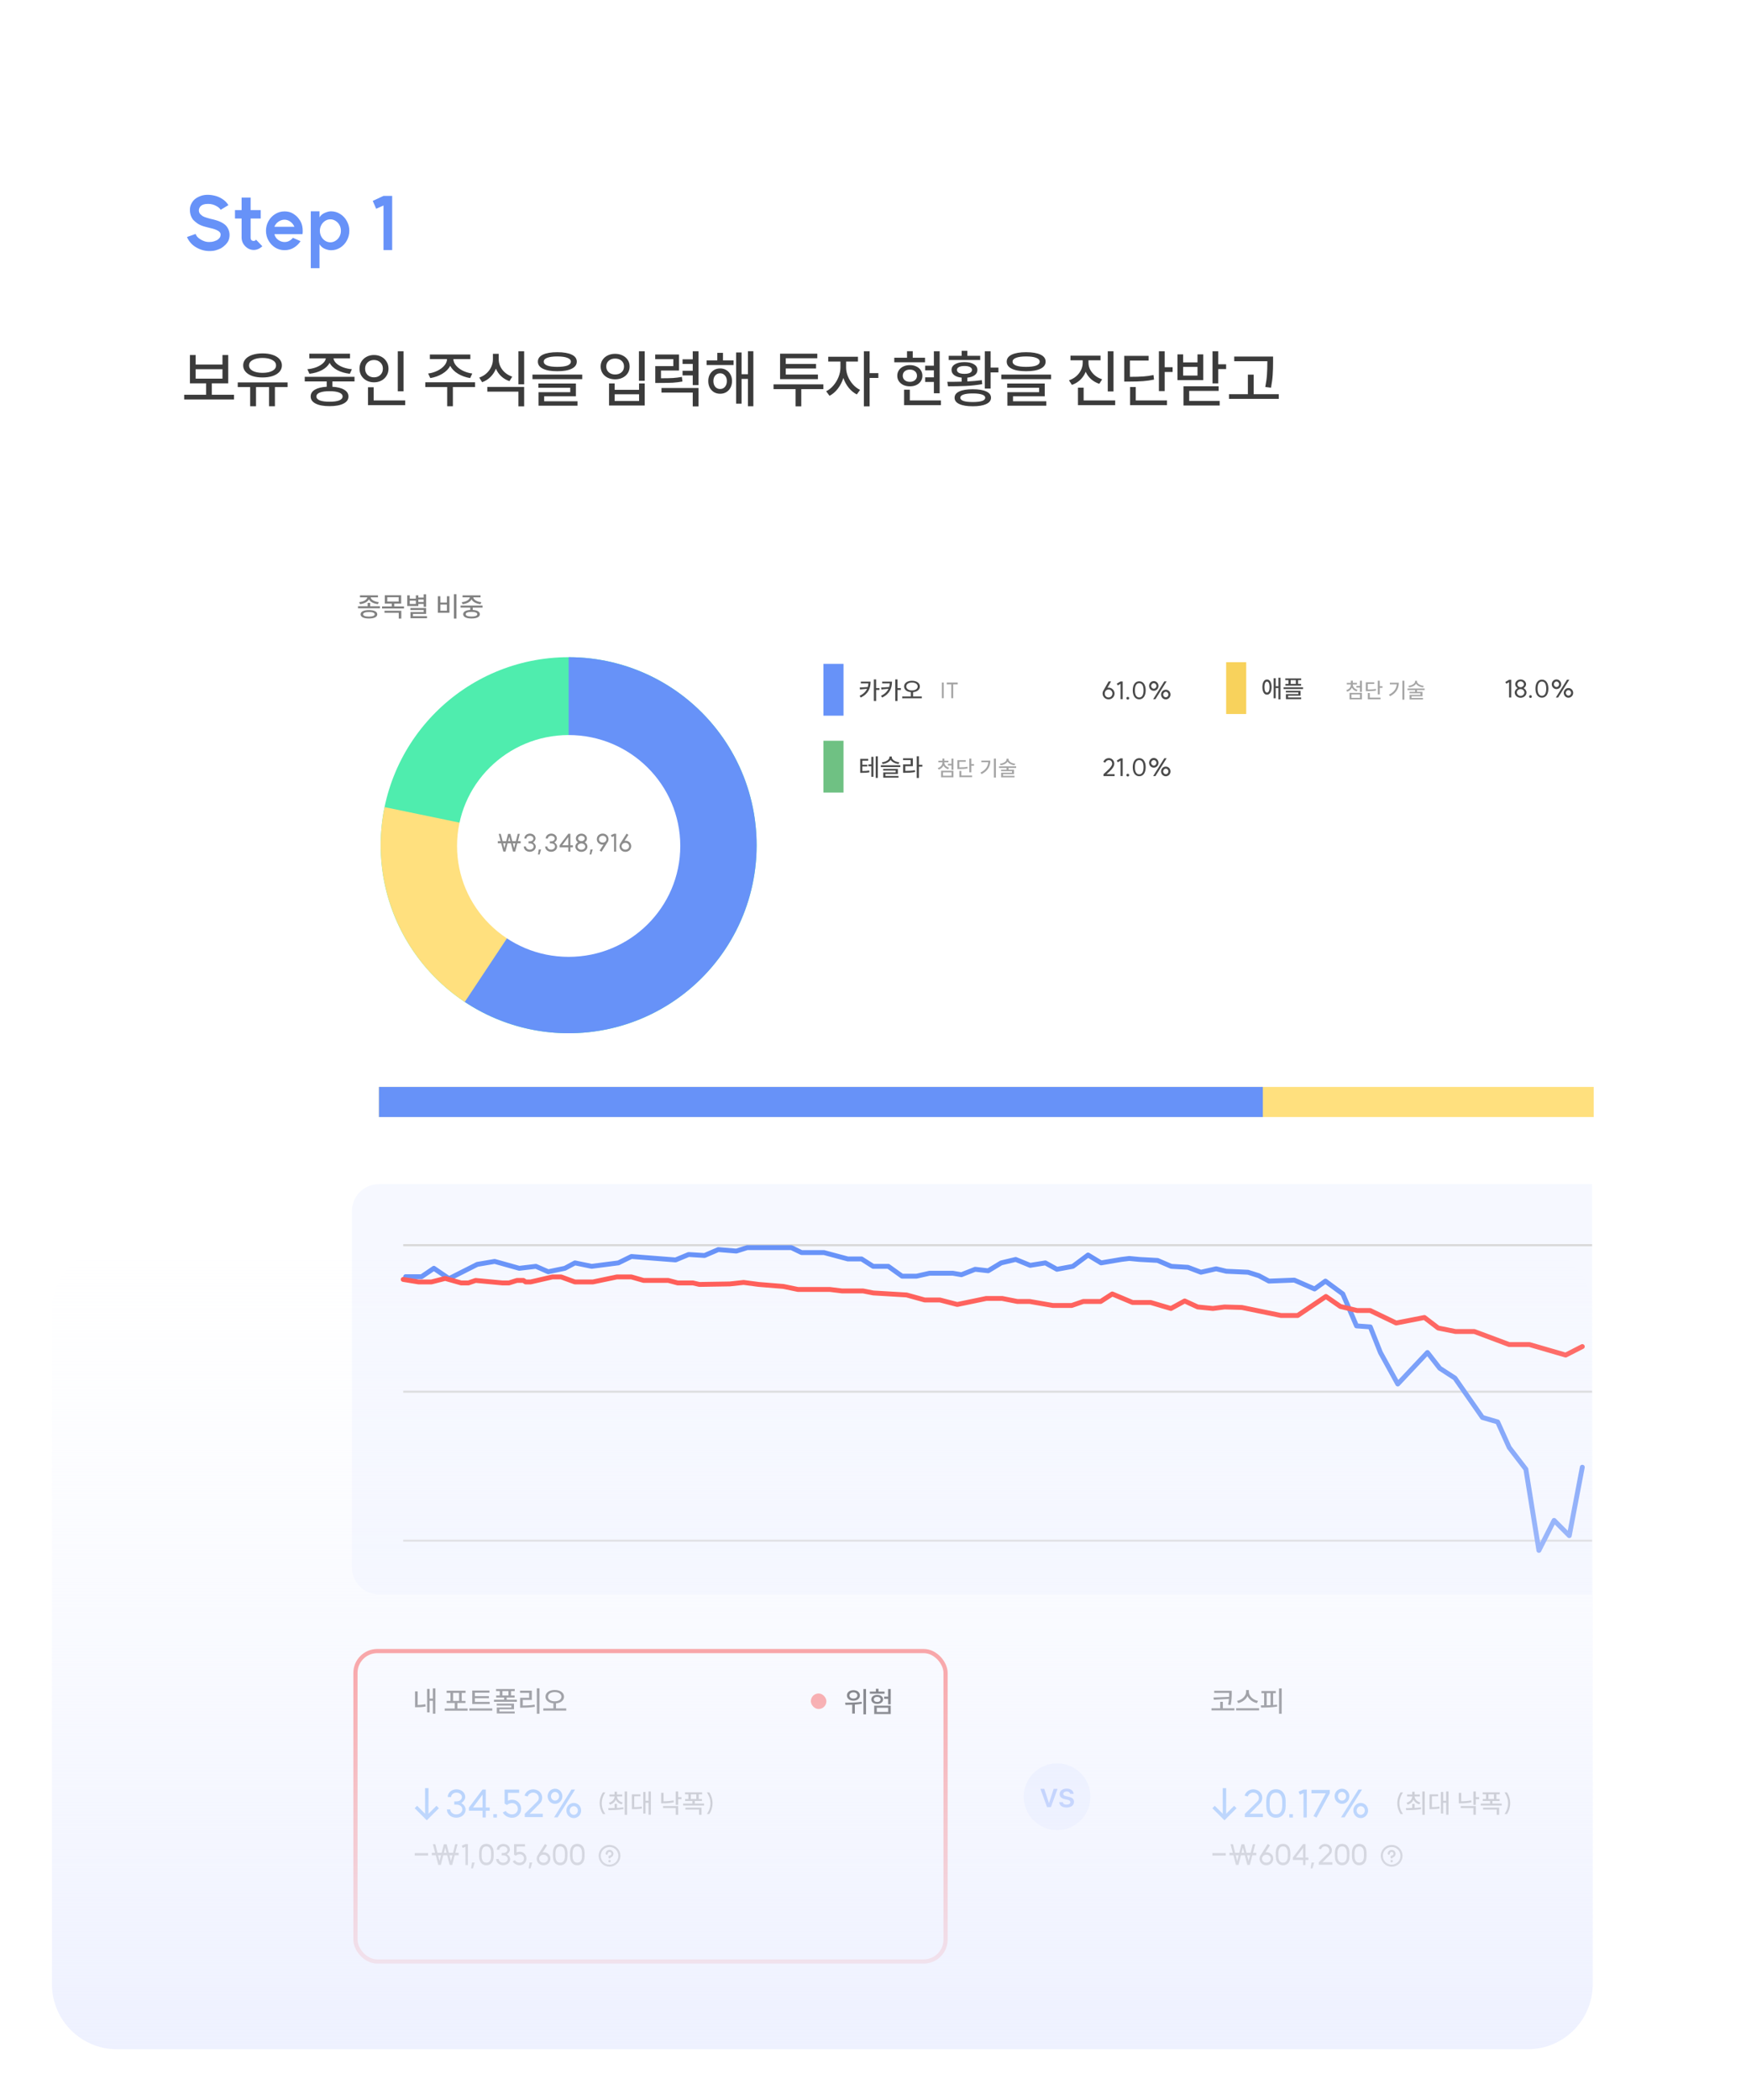 <svg width="672" height="808" viewBox="0 0 672 808" fill="none" xmlns="http://www.w3.org/2000/svg">
<g filter="url(#filter0_d_1959_15217)">
<rect x="20.5" y="20.911" width="592.5" height="767" rx="25" fill="white"/>
</g>
<path d="M79.336 151.884V147.492H73.096V136.596H75.304V140.268H85.624V136.596H87.832V147.492H81.52V151.884H90.064V153.708H70.888V151.884H79.336ZM85.624 145.692V142.068H75.304V145.692H85.624ZM110.681 147.132V148.932H105.809V156.324H103.553V148.932H98.537V156.324H96.281V148.932H91.505V147.132H110.681ZM93.593 140.604C93.593 139.66 93.897 138.844 94.505 138.156C95.129 137.452 96.001 136.916 97.121 136.548C98.257 136.164 99.561 135.972 101.033 135.972C102.521 135.972 103.825 136.164 104.945 136.548C106.065 136.916 106.937 137.452 107.561 138.156C108.185 138.844 108.497 139.66 108.497 140.604C108.497 141.532 108.185 142.348 107.561 143.052C106.937 143.756 106.057 144.3 104.921 144.684C103.801 145.052 102.505 145.236 101.033 145.236C99.561 145.236 98.265 145.052 97.145 144.684C96.025 144.3 95.153 143.756 94.529 143.052C93.905 142.348 93.593 141.532 93.593 140.604ZM95.849 140.604C95.849 141.468 96.321 142.164 97.265 142.692C98.225 143.204 99.481 143.46 101.033 143.46C102.617 143.46 103.881 143.204 104.825 142.692C105.769 142.18 106.241 141.484 106.241 140.604C106.241 139.724 105.761 139.028 104.801 138.516C103.857 137.988 102.601 137.724 101.033 137.724C99.481 137.724 98.225 137.988 97.265 138.516C96.321 139.028 95.849 139.724 95.849 140.604ZM136.444 144.996V146.772H127.924V148.812C129.892 148.924 131.412 149.308 132.484 149.964C133.572 150.604 134.116 151.468 134.116 152.556C134.116 153.74 133.476 154.652 132.196 155.292C130.916 155.948 129.132 156.276 126.844 156.276C124.556 156.276 122.772 155.948 121.492 155.292C120.212 154.652 119.572 153.74 119.572 152.556C119.572 151.452 120.108 150.58 121.18 149.94C122.268 149.3 123.788 148.924 125.74 148.812V146.772H117.292V144.996H136.444ZM118.3 142.068C119.548 141.956 120.692 141.7 121.732 141.3C122.788 140.884 123.636 140.38 124.276 139.788C124.932 139.196 125.308 138.556 125.404 137.868H119.044V136.092H134.716V137.868H128.356C128.452 138.556 128.82 139.204 129.46 139.812C130.1 140.404 130.94 140.9 131.98 141.3C133.02 141.7 134.172 141.956 135.436 142.068L134.644 143.82C132.804 143.612 131.188 143.14 129.796 142.404C128.404 141.652 127.428 140.716 126.868 139.596C126.292 140.716 125.308 141.652 123.916 142.404C122.524 143.14 120.916 143.612 119.092 143.82L118.3 142.068ZM121.78 152.556C121.78 153.212 122.22 153.716 123.1 154.068C123.98 154.404 125.228 154.572 126.844 154.572C128.444 154.572 129.676 154.404 130.54 154.068C131.42 153.716 131.86 153.212 131.86 152.556C131.86 151.884 131.42 151.38 130.54 151.044C129.676 150.692 128.444 150.516 126.844 150.516C125.228 150.516 123.98 150.692 123.1 151.044C122.22 151.38 121.78 151.884 121.78 152.556ZM155.309 135.156V150.564H153.101V135.156H155.309ZM138.365 141.852C138.365 140.844 138.605 139.94 139.085 139.14C139.581 138.34 140.253 137.716 141.101 137.268C141.949 136.82 142.893 136.596 143.933 136.596C144.989 136.596 145.941 136.82 146.789 137.268C147.637 137.716 148.301 138.34 148.781 139.14C149.277 139.94 149.525 140.844 149.525 141.852C149.525 142.86 149.277 143.764 148.781 144.564C148.301 145.364 147.637 145.988 146.789 146.436C145.941 146.884 144.989 147.108 143.933 147.108C142.893 147.108 141.949 146.884 141.101 146.436C140.253 145.988 139.581 145.364 139.085 144.564C138.605 143.764 138.365 142.86 138.365 141.852ZM140.525 141.852C140.525 142.844 140.845 143.652 141.485 144.276C142.141 144.884 142.957 145.188 143.933 145.188C144.925 145.188 145.741 144.884 146.381 144.276C147.037 143.652 147.365 142.844 147.365 141.852C147.365 140.86 147.037 140.06 146.381 139.452C145.741 138.828 144.925 138.516 143.933 138.516C142.957 138.516 142.141 138.828 141.485 139.452C140.845 140.06 140.525 140.86 140.525 141.852ZM141.629 149.004H143.813V154.068H155.957V155.892H141.629V149.004ZM182.849 147.084V148.908H174.305V156.324H172.121V148.908H163.697V147.084H182.849ZM164.777 143.724C166.073 143.548 167.273 143.188 168.377 142.644C169.497 142.084 170.385 141.412 171.041 140.628C171.697 139.844 172.033 139.02 172.049 138.156H165.449V136.404H181.025V138.156H174.497C174.513 139.02 174.849 139.844 175.505 140.628C176.161 141.412 177.041 142.084 178.145 142.644C179.265 143.188 180.473 143.548 181.769 143.724L180.953 145.476C179.225 145.188 177.673 144.636 176.297 143.82C174.921 142.988 173.913 141.972 173.273 140.772C172.649 141.956 171.649 142.964 170.273 143.796C168.897 144.628 167.345 145.188 165.617 145.476L164.777 143.724ZM191.945 136.14V138.204C191.945 139.692 192.417 141.052 193.361 142.284C194.305 143.5 195.569 144.38 197.153 144.924L196.073 146.652C194.857 146.236 193.801 145.612 192.905 144.78C192.025 143.948 191.345 142.972 190.865 141.852C190.401 143.052 189.713 144.108 188.801 145.02C187.889 145.932 186.809 146.612 185.561 147.06L184.457 145.284C186.073 144.708 187.353 143.772 188.297 142.476C189.241 141.18 189.713 139.756 189.713 138.204V136.14H191.945ZM187.553 148.884H201.737V156.348H199.529V150.684H187.553V148.884ZM199.529 135.156H201.737V147.876H199.529V135.156ZM214.482 135.516C216.866 135.516 218.714 135.828 220.026 136.452C221.338 137.076 221.994 137.972 221.994 139.14C221.994 140.324 221.338 141.236 220.026 141.876C218.714 142.516 216.866 142.836 214.482 142.836C212.114 142.836 210.274 142.516 208.962 141.876C207.666 141.236 207.018 140.324 207.018 139.14C207.018 137.972 207.666 137.076 208.962 136.452C210.274 135.828 212.114 135.516 214.482 135.516ZM204.93 144.132H224.082V145.884H204.93V144.132ZM207.21 147.564H221.658V152.484H209.442V154.404H222.258V156.108H207.282V150.9H219.474V149.196H207.21V147.564ZM209.274 139.14C209.274 139.796 209.722 140.3 210.618 140.652C211.53 140.988 212.818 141.156 214.482 141.156C216.178 141.156 217.474 140.988 218.37 140.652C219.266 140.3 219.714 139.796 219.714 139.14C219.714 138.5 219.258 138.012 218.346 137.676C217.45 137.324 216.162 137.148 214.482 137.148C212.818 137.148 211.53 137.324 210.618 137.676C209.722 138.012 209.274 138.5 209.274 139.14ZM248.142 135.156V146.508H245.91V135.156H248.142ZM231.174 141.012C231.174 140.068 231.414 139.228 231.894 138.492C232.374 137.756 233.038 137.18 233.886 136.764C234.734 136.348 235.686 136.14 236.742 136.14C237.798 136.14 238.75 136.348 239.598 136.764C240.462 137.18 241.134 137.756 241.614 138.492C242.094 139.228 242.334 140.068 242.334 141.012C242.334 141.972 242.094 142.828 241.614 143.58C241.134 144.332 240.462 144.916 239.598 145.332C238.75 145.748 237.798 145.956 236.742 145.956C235.686 145.956 234.734 145.748 233.886 145.332C233.038 144.916 232.374 144.332 231.894 143.58C231.414 142.828 231.174 141.972 231.174 141.012ZM233.334 141.012C233.334 141.924 233.654 142.668 234.294 143.244C234.934 143.804 235.75 144.084 236.742 144.084C237.75 144.084 238.574 143.804 239.214 143.244C239.854 142.668 240.174 141.924 240.174 141.012C240.174 140.1 239.854 139.364 239.214 138.804C238.574 138.244 237.75 137.964 236.742 137.964C235.75 137.964 234.934 138.244 234.294 138.804C233.654 139.364 233.334 140.1 233.334 141.012ZM234.414 147.54H236.574V149.988H245.958V147.54H248.142V156.036H234.414V147.54ZM245.958 154.284V151.716H236.574V154.284H245.958ZM261.342 136.404V142.572H254.406V145.548C256.326 145.548 257.854 145.516 258.99 145.452C260.142 145.372 261.294 145.228 262.446 145.02L262.662 146.796C261.446 147.02 260.214 147.172 258.966 147.252C257.734 147.316 255.99 147.348 253.734 147.348H252.198V140.868H259.158V138.204H252.174V136.404H261.342ZM254.598 149.292H268.854V156.372H266.622V151.044H254.598V149.292ZM262.71 142.668H266.622V140.028H262.71V138.252H266.622V135.156H268.854V148.188H266.622V144.444H262.71V142.668ZM276.079 138.66V135.756H278.263V138.66H282.343V140.46H271.951V138.66H276.079ZM272.599 146.604C272.599 145.676 272.791 144.844 273.175 144.108C273.575 143.372 274.119 142.796 274.807 142.38C275.511 141.964 276.295 141.756 277.159 141.756C278.039 141.756 278.823 141.964 279.511 142.38C280.215 142.796 280.759 143.372 281.143 144.108C281.543 144.844 281.743 145.676 281.743 146.604C281.743 147.564 281.543 148.42 281.143 149.172C280.759 149.908 280.215 150.484 279.511 150.9C278.823 151.3 278.039 151.5 277.159 151.5C276.279 151.5 275.495 151.3 274.807 150.9C274.119 150.484 273.575 149.908 273.175 149.172C272.791 148.42 272.599 147.564 272.599 146.604ZM274.567 146.604C274.567 147.516 274.807 148.26 275.287 148.836C275.767 149.396 276.391 149.676 277.159 149.676C277.927 149.676 278.551 149.396 279.031 148.836C279.511 148.26 279.751 147.516 279.751 146.604C279.751 145.724 279.503 145.012 279.007 144.468C278.527 143.908 277.911 143.628 277.159 143.628C276.407 143.628 275.783 143.908 275.287 144.468C274.807 145.012 274.567 145.724 274.567 146.604ZM283.327 135.612H285.415V143.988H287.863V135.132H289.951V156.324H287.863V145.788H285.415V155.316H283.327V135.612ZM316.891 147.9V149.724H308.395V156.348H306.211V149.724H297.715V147.9H316.891ZM300.235 136.092H314.563V137.844H302.419V140.052H314.083V141.78H302.419V144.108H314.803V145.884H300.235V136.092ZM330.211 137.268V139.116H325.651V141.42C325.651 142.524 325.875 143.644 326.323 144.78C326.787 145.916 327.427 146.948 328.243 147.876C329.059 148.804 329.987 149.516 331.027 150.012L329.779 151.764C328.611 151.188 327.571 150.34 326.659 149.22C325.763 148.1 325.075 146.836 324.595 145.428C324.115 146.948 323.403 148.324 322.459 149.556C321.515 150.772 320.451 151.684 319.267 152.292L317.971 150.54C318.995 150.044 319.923 149.308 320.755 148.332C321.603 147.34 322.267 146.236 322.747 145.02C323.227 143.804 323.467 142.604 323.467 141.42V139.116H318.763V137.268H330.211ZM332.491 135.156H334.699V143.58H338.059V145.428H334.699V156.348H332.491V135.156ZM361.663 135.156V151.308H359.431V146.964H356.071V145.188H359.431V142.5H356.071V140.7H359.431V135.156H361.663ZM344.191 137.652H349.087V135.132H351.295V137.652H356.023V139.404H344.191V137.652ZM345.343 144.588C345.343 143.788 345.551 143.076 345.967 142.452C346.383 141.828 346.951 141.348 347.671 141.012C348.407 140.66 349.247 140.484 350.191 140.484C351.135 140.484 351.967 140.66 352.687 141.012C353.423 141.348 353.991 141.828 354.391 142.452C354.807 143.076 355.015 143.788 355.015 144.588C355.015 145.372 354.807 146.076 354.391 146.7C353.991 147.308 353.423 147.788 352.687 148.14C351.967 148.476 351.135 148.644 350.191 148.644C349.263 148.644 348.431 148.476 347.695 148.14C346.959 147.788 346.383 147.308 345.967 146.7C345.551 146.076 345.343 145.372 345.343 144.588ZM347.455 144.588C347.455 145.276 347.703 145.836 348.199 146.268C348.711 146.7 349.375 146.916 350.191 146.916C351.007 146.916 351.663 146.7 352.159 146.268C352.671 145.836 352.927 145.276 352.927 144.588C352.927 143.868 352.671 143.292 352.159 142.86C351.663 142.428 351.007 142.212 350.191 142.212C349.375 142.212 348.711 142.428 348.199 142.86C347.703 143.292 347.455 143.868 347.455 144.588ZM347.959 149.94H350.167V154.068H362.143V155.892H347.959V149.94ZM381.272 135.156V141.444H384.272V143.292H381.272V149.508H379.04V135.156H381.272ZM364.592 146.916C366.96 146.916 368.8 146.892 370.112 146.844V145.308C368.896 145.18 367.944 144.86 367.256 144.348C366.568 143.82 366.224 143.148 366.224 142.332C366.224 141.404 366.672 140.676 367.568 140.148C368.464 139.604 369.68 139.332 371.216 139.332C372.736 139.332 373.944 139.604 374.84 140.148C375.736 140.676 376.184 141.404 376.184 142.332C376.184 143.148 375.84 143.82 375.152 144.348C374.464 144.86 373.52 145.18 372.32 145.308V146.772C374.528 146.66 376.384 146.492 377.888 146.268L378.032 147.804C376.048 148.156 373.984 148.388 371.84 148.5C369.712 148.596 367.392 148.644 364.88 148.644L364.592 146.916ZM365.144 136.908H370.112V134.988H372.32V136.908H377.264V138.516H365.144V136.908ZM367.4 153.036C367.4 151.98 368.008 151.172 369.224 150.612C370.44 150.052 372.168 149.772 374.408 149.772C376.632 149.772 378.352 150.052 379.568 150.612C380.8 151.172 381.416 151.98 381.416 153.036C381.416 154.092 380.8 154.9 379.568 155.46C378.352 156.036 376.632 156.324 374.408 156.324C372.168 156.324 370.44 156.036 369.224 155.46C368.008 154.9 367.4 154.092 367.4 153.036ZM368.312 142.332C368.312 142.812 368.56 143.188 369.056 143.46C369.568 143.716 370.288 143.844 371.216 143.844C372.112 143.844 372.816 143.716 373.328 143.46C373.84 143.188 374.096 142.812 374.096 142.332C374.096 141.852 373.84 141.484 373.328 141.228C372.816 140.956 372.112 140.82 371.216 140.82C370.304 140.82 369.592 140.956 369.08 141.228C368.568 141.484 368.312 141.852 368.312 142.332ZM369.608 153.036C369.608 153.58 370.016 153.996 370.832 154.284C371.648 154.556 372.84 154.692 374.408 154.692C375.96 154.692 377.144 154.556 377.96 154.284C378.776 153.996 379.184 153.58 379.184 153.036C379.184 152.492 378.776 152.084 377.96 151.812C377.144 151.524 375.96 151.38 374.408 151.38C372.84 151.38 371.648 151.524 370.832 151.812C370.016 152.084 369.608 152.492 369.608 153.036ZM394.928 135.516C397.312 135.516 399.16 135.828 400.472 136.452C401.784 137.076 402.44 137.972 402.44 139.14C402.44 140.324 401.784 141.236 400.472 141.876C399.16 142.516 397.312 142.836 394.928 142.836C392.56 142.836 390.72 142.516 389.408 141.876C388.112 141.236 387.464 140.324 387.464 139.14C387.464 137.972 388.112 137.076 389.408 136.452C390.72 135.828 392.56 135.516 394.928 135.516ZM385.376 144.132H404.528V145.884H385.376V144.132ZM387.656 147.564H402.104V152.484H389.888V154.404H402.704V156.108H387.728V150.9H399.92V149.196H387.656V147.564ZM389.72 139.14C389.72 139.796 390.168 140.3 391.064 140.652C391.976 140.988 393.264 141.156 394.928 141.156C396.624 141.156 397.92 140.988 398.816 140.652C399.712 140.3 400.16 139.796 400.16 139.14C400.16 138.5 399.704 138.012 398.792 137.676C397.896 137.324 396.608 137.148 394.928 137.148C393.264 137.148 391.976 137.324 391.064 137.676C390.168 138.012 389.72 138.5 389.72 139.14ZM423.572 136.86V138.636H418.94V139.572C418.94 140.964 419.42 142.244 420.38 143.412C421.34 144.58 422.612 145.428 424.196 145.956L423.092 147.684C421.892 147.284 420.836 146.684 419.924 145.884C419.028 145.068 418.34 144.124 417.86 143.052C417.396 144.22 416.708 145.244 415.796 146.124C414.884 147.004 413.804 147.66 412.556 148.092L411.428 146.34C413.044 145.78 414.324 144.884 415.268 143.652C416.228 142.404 416.708 141.044 416.708 139.572V138.636H412.004V136.86H423.572ZM414.884 149.172H417.068V154.068H429.212V155.892H414.884V149.172ZM426.356 135.156H428.564V150.612H426.356V135.156ZM448.268 135.156V141.3H451.316V143.124H448.268V150.468H446.036V135.156H448.268ZM432.692 136.932H442.076V138.732H434.876V144.996C436.988 144.996 438.708 144.948 440.036 144.852C441.364 144.756 442.668 144.572 443.948 144.3L444.164 146.052C442.788 146.34 441.38 146.54 439.94 146.652C438.516 146.764 436.652 146.82 434.348 146.82H432.692V136.932ZM434.948 148.908H437.132V154.068H449.132V155.892H434.948V148.908ZM468.885 135.156V140.172H471.909V142.02H468.885V147.516H466.677V135.156H468.885ZM453.189 136.356H455.373V139.428H460.893V136.356H463.101V146.268H453.189V136.356ZM460.893 144.516V141.18H455.373V144.516H460.893ZM455.493 148.62H469.029V150.396H457.701V154.26H469.437V156.036H455.493V148.62ZM489.982 137.196V139.26C489.982 141.068 489.934 142.692 489.838 144.132C489.758 145.572 489.542 147.252 489.19 149.172L486.982 148.908C487.334 147.1 487.55 145.484 487.63 144.06C487.726 142.636 487.774 141.036 487.774 139.26V138.996H475.03V137.196H489.982ZM473.014 151.668H480.286V144.156H482.518V151.668H492.166V153.468H473.014V151.668Z" fill="#3B3B3B"/>
<g filter="url(#filter1_d_1959_15217)">
<path d="M103 245.059C103 224.303 119.826 207.476 140.583 207.476H613V763.476C613 776.731 602.255 787.476 589 787.476H103V245.059Z" fill="white"/>
</g>
<path d="M480.368 690.902C480.309 691.019 480.279 691.123 480.25 691.226L479.028 690.902C479.072 690.74 479.131 690.563 479.219 690.401C480.014 688.722 482.061 688.015 483.784 688.766C485.522 689.414 486.303 691.402 485.522 693.096C485.345 693.42 485.139 693.744 484.86 694.009L480.986 697.882H486.067V699.164H479.101V697.912L483.961 693.14C484.108 692.978 484.256 692.801 484.344 692.61C484.801 691.623 484.374 690.401 483.254 689.915C482.15 689.444 480.868 689.915 480.368 690.902ZM493.004 697.028C492.769 697.485 492.253 698.089 491.09 698.089C489.912 698.089 489.411 697.485 489.175 697.013C488.704 696.248 488.66 695.335 488.66 693.921C488.66 692.507 488.704 691.609 489.175 690.828C489.411 690.371 489.912 689.768 491.09 689.768C492.253 689.768 492.769 690.386 493.004 690.843C493.476 691.609 493.52 692.507 493.52 693.921C493.52 695.349 493.476 696.262 493.004 697.028ZM487.349 693.921C487.349 695.335 487.364 696.586 488.027 697.706C488.424 698.427 489.337 699.429 491.09 699.429C492.857 699.429 493.756 698.442 494.168 697.706C494.831 696.601 494.831 695.364 494.831 693.921C494.831 692.522 494.831 691.27 494.168 690.165C493.756 689.444 492.857 688.442 491.09 688.442C489.337 688.442 488.424 689.429 488.027 690.165C487.364 691.27 487.349 692.507 487.349 693.921ZM496.235 698.015V699.355H497.619V698.015H496.235ZM502.958 688.56H501.692L499.792 689.399L500.307 690.548L501.692 689.944V699.311H502.958V688.56ZM511.805 688.722H504.75V690.003H510.288L505.531 698.766L506.694 699.37L511.805 689.989V688.722ZM516.12 699.281H517.49L524.22 688.56H522.836L516.12 699.281ZM513.661 691.152C513.661 692.728 514.913 694.068 516.503 694.068C518.094 694.068 519.331 692.728 519.331 691.152C519.331 689.561 518.094 688.236 516.503 688.236C514.913 688.236 513.661 689.561 513.661 691.152ZM514.942 691.152C514.942 690.224 515.664 689.488 516.503 689.488C517.372 689.488 518.079 690.224 518.079 691.152C518.079 692.08 517.372 692.816 516.503 692.816C515.664 692.816 514.942 692.08 514.942 691.152ZM520.877 696.631C520.877 698.206 522.129 699.546 523.72 699.546C525.31 699.546 526.547 698.206 526.547 696.631C526.547 695.025 525.31 693.715 523.72 693.715C522.129 693.715 520.877 695.025 520.877 696.631ZM522.144 696.631C522.144 695.703 522.88 694.966 523.72 694.966C524.589 694.966 525.296 695.703 525.296 696.631C525.296 697.544 524.589 698.295 523.72 698.295C522.88 698.295 522.144 697.544 522.144 696.631Z" fill="#4492F7"/>
<path d="M467.318 650.562V651.38H473.073V651.468C473.073 651.91 473.073 652.385 473.051 652.915L467.042 653.136L467.197 654.008L472.995 653.677C472.94 654.34 472.841 655.08 472.653 655.919L473.669 656.03C474.078 653.986 474.067 652.65 474.067 651.468V650.562H467.318ZM466.28 658.106H475.094V657.289H470.654V654.793H469.627V657.289H466.28V658.106ZM479.601 650.286V651.026C479.601 652.617 477.922 654.119 476.11 654.45L476.552 655.301C478.088 654.969 479.512 653.942 480.142 652.573C480.772 653.942 482.196 654.969 483.743 655.301L484.196 654.45C482.362 654.119 480.672 652.639 480.672 651.026V650.286H479.601ZM475.768 658.106H484.593V657.278H475.768V658.106ZM492.281 649.646V659.399H493.297V649.646H492.281ZM485.267 656.173L485.367 657.024C487.134 657.013 489.465 656.98 491.541 656.637L491.486 655.897C491 655.952 490.503 656.008 489.995 656.041V651.468H491.022V650.651H485.51V651.468H486.538V656.162L485.267 656.173ZM487.521 656.151V651.468H489.012V656.096C488.515 656.129 488.007 656.14 487.521 656.151Z" fill="#3B3B3B"/>
<path d="M466.622 713.01V713.971H471.769V713.01H466.622ZM483.108 709.586H482.202L481.352 712.91H479.75L478.889 709.597H477.839L476.978 712.91H475.376L474.526 709.586H473.609L474.471 712.91H473.189V713.849H474.725L475.686 717.561H476.669L477.608 713.849H479.11L480.06 717.561H481.043L482.004 713.849H483.528V712.91H482.247L483.108 709.586ZM475.608 713.849H476.735L476.172 716.047L475.608 713.849ZM477.851 712.91L478.359 710.911L478.867 712.91H477.851ZM479.993 713.849H481.12L480.557 716.047L479.993 713.849ZM487.415 716.71C486.387 716.71 485.725 715.981 485.725 715.164C485.725 714.357 486.387 713.639 487.415 713.639C488.431 713.639 489.094 714.357 489.094 715.164C489.094 715.981 488.431 716.71 487.415 716.71ZM484.764 715.164C484.764 716.611 485.923 717.693 487.415 717.693C488.895 717.693 490.043 716.611 490.043 715.164C490.043 713.761 488.961 712.712 487.547 712.701C487.348 712.69 487.249 712.701 487.039 712.734L488.784 710.017L487.945 709.486L485.029 714.081C484.863 714.424 484.764 714.788 484.764 715.164ZM495.257 715.893C495.081 716.235 494.694 716.688 493.822 716.688C492.938 716.688 492.562 716.235 492.386 715.882C492.032 715.307 491.999 714.622 491.999 713.562C491.999 712.502 492.032 711.828 492.386 711.243C492.562 710.9 492.938 710.447 493.822 710.447C494.694 710.447 495.081 710.911 495.257 711.254C495.611 711.828 495.644 712.502 495.644 713.562C495.644 714.634 495.611 715.318 495.257 715.893ZM491.016 713.562C491.016 714.622 491.027 715.561 491.524 716.401C491.822 716.942 492.507 717.693 493.822 717.693C495.147 717.693 495.821 716.953 496.13 716.401C496.627 715.572 496.627 714.645 496.627 713.562C496.627 712.513 496.627 711.574 496.13 710.746C495.821 710.204 495.147 709.453 493.822 709.453C492.507 709.453 491.822 710.193 491.524 710.746C491.027 711.574 491.016 712.502 491.016 713.562ZM502.452 709.542H501.524L497.592 714.744V715.661H501.524V717.605H502.452V715.661H503.59V714.722H502.452V709.542ZM498.763 714.722L501.524 711.011V714.722H498.763ZM505.816 716.644H504.788L504.424 718.919H505.142L505.816 716.644ZM508.524 711.298C508.48 711.386 508.458 711.463 508.436 711.541L507.519 711.298C507.552 711.176 507.596 711.044 507.662 710.922C508.259 709.663 509.794 709.133 511.086 709.696C512.39 710.182 512.975 711.673 512.39 712.944C512.257 713.187 512.103 713.43 511.893 713.628L508.988 716.533H512.798V717.494H507.574V716.555L511.219 712.977C511.329 712.855 511.44 712.723 511.506 712.579C511.849 711.839 511.528 710.922 510.689 710.558C509.86 710.204 508.899 710.558 508.524 711.298ZM518.001 715.893C517.825 716.235 517.438 716.688 516.566 716.688C515.682 716.688 515.306 716.235 515.13 715.882C514.776 715.307 514.743 714.622 514.743 713.562C514.743 712.502 514.776 711.828 515.13 711.243C515.306 710.9 515.682 710.447 516.566 710.447C517.438 710.447 517.825 710.911 518.001 711.254C518.355 711.828 518.388 712.502 518.388 713.562C518.388 714.634 518.355 715.318 518.001 715.893ZM513.76 713.562C513.76 714.622 513.771 715.561 514.268 716.401C514.566 716.942 515.251 717.693 516.566 717.693C517.891 717.693 518.565 716.953 518.874 716.401C519.371 715.572 519.371 714.645 519.371 713.562C519.371 712.513 519.371 711.574 518.874 710.746C518.565 710.204 517.891 709.453 516.566 709.453C515.251 709.453 514.566 710.193 514.268 710.746C513.771 711.574 513.76 712.502 513.76 713.562ZM524.577 715.893C524.401 716.235 524.014 716.688 523.141 716.688C522.258 716.688 521.882 716.235 521.706 715.882C521.352 715.307 521.319 714.622 521.319 713.562C521.319 712.502 521.352 711.828 521.706 711.243C521.882 710.9 522.258 710.447 523.141 710.447C524.014 710.447 524.401 710.911 524.577 711.254C524.931 711.828 524.964 712.502 524.964 713.562C524.964 714.634 524.931 715.318 524.577 715.893ZM520.336 713.562C520.336 714.622 520.347 715.561 520.844 716.401C521.142 716.942 521.827 717.693 523.141 717.693C524.467 717.693 525.141 716.953 525.45 716.401C525.947 715.572 525.947 714.645 525.947 713.562C525.947 712.513 525.947 711.574 525.45 710.746C525.141 710.204 524.467 709.453 523.141 709.453C521.827 709.453 521.142 710.193 520.844 710.746C520.347 711.574 520.336 712.502 520.336 713.562Z" fill="#818181"/>
<path d="M537.791 693.825C537.791 692.316 538.247 690.899 539.027 689.674H539.988C539.118 690.879 538.601 692.306 538.601 693.825C538.601 695.344 539.118 696.771 539.988 697.976H539.027C538.247 696.751 537.791 695.333 537.791 693.825ZM543.529 694.078V695.668C542.648 695.698 541.808 695.698 541.089 695.698L541.201 696.478C542.79 696.467 544.957 696.467 546.941 696.083L546.871 695.394C546.101 695.516 545.271 695.587 544.461 695.627V694.078H543.529ZM541.342 693.653L541.768 694.382C542.831 694.058 543.62 693.369 544.005 692.468C544.41 693.319 545.2 693.977 546.253 694.28L546.678 693.552C545.362 693.197 544.511 692.276 544.461 691.213H546.466V690.463H544.461V689.4H543.529V690.463H541.565V691.213H543.529C543.489 692.337 542.648 693.268 541.342 693.653ZM547.427 698.28H548.359V689.309H547.427V698.28ZM556.601 689.319V692.873H555.447V689.512H554.576V697.804H555.447V693.643H556.601V698.26H557.492V689.319H556.601ZM550.192 696.103H550.789C552.065 696.103 552.986 696.062 554.059 695.85L553.968 695.07C553.027 695.273 552.196 695.313 551.113 695.323V691.152H553.503V690.403H550.192V696.103ZM567.075 689.319V694.463H568.017V692.276H569.292V691.496H568.017V689.319H567.075ZM561.466 693.876H562.175C563.491 693.876 564.837 693.774 566.336 693.481L566.224 692.721C564.858 692.985 563.602 693.076 562.387 693.086V689.836H561.466V693.876ZM562.205 695.688H567.075V698.27H568.017V694.928H562.205V695.688ZM570.639 689.643V690.393H571.945V692.205H570.69V692.954H573.484V693.946H569.91V694.706H577.99V693.946H574.406V692.954H577.18V692.205H575.924V690.393H577.231V689.643H570.639ZM570.811 696.265H576.056V698.27H576.998V695.526H570.811V696.265ZM572.877 692.205V690.393H575.003V692.205H572.877ZM581.24 693.825C581.24 695.333 580.785 696.751 580.015 697.976H579.043C579.924 696.771 580.43 695.344 580.43 693.825C580.43 692.306 579.924 690.879 579.043 689.674H580.015C580.785 690.899 581.24 692.316 581.24 693.825Z" fill="#818181"/>
<path d="M535.619 717.85C537.715 717.85 539.414 716.151 539.414 714.055C539.414 711.959 537.715 710.26 535.619 710.26C533.523 710.26 531.824 711.959 531.824 714.055C531.824 716.151 533.523 717.85 535.619 717.85Z" stroke="#818181" stroke-width="0.799" stroke-linecap="round" stroke-linejoin="round"/>
<path d="M535.619 716.584C535.881 716.584 536.093 716.372 536.093 716.11C536.093 715.848 535.881 715.636 535.619 715.636C535.357 715.636 535.145 715.848 535.145 716.11C535.145 716.372 535.357 716.584 535.619 716.584Z" fill="#818181"/>
<path d="M535.619 714.687V714.37C535.837 714.37 536.051 714.306 536.233 714.184C536.415 714.062 536.557 713.889 536.641 713.687C536.725 713.485 536.747 713.262 536.704 713.048C536.661 712.833 536.556 712.636 536.401 712.481C536.246 712.326 536.049 712.221 535.834 712.178C535.62 712.135 535.397 712.157 535.195 712.241C534.993 712.325 534.82 712.467 534.698 712.649C534.577 712.831 534.512 713.045 534.512 713.264" stroke="#818181" stroke-width="0.799" stroke-linecap="round" stroke-linejoin="round"/>
<path d="M471.92 688.02L470.606 688.02L470.606 697.885L467.537 694.815L466.605 695.747L471.263 700.405L475.921 695.747L474.989 694.815L471.92 697.885V688.02Z" fill="#4492F7"/>
<rect x="136.805" y="635.281" width="227.121" height="119.428" rx="8.399" fill="white" stroke="#FF5852" stroke-width="1.611"/>
<path d="M177.537 693.759C178.362 693.229 179.054 692.389 179.054 691.402C179.054 689.709 177.537 688.472 175.697 688.472C173.856 688.472 172.339 689.709 172.339 691.447H173.62C173.62 690.592 174.415 689.753 175.697 689.753C176.978 689.753 177.788 690.607 177.788 691.432C177.788 692.301 177.051 693.125 175.638 693.125H174.842V694.363H175.638C177.287 694.363 177.935 695.29 177.935 696.233C177.935 697.175 177.037 698.118 175.608 698.118C174.18 698.118 173.311 697.161 173.311 696.218H172.015C172.015 698.074 173.605 699.399 175.608 699.399C177.611 699.399 179.202 698.074 179.202 696.277C179.202 695.202 178.436 694.289 177.537 693.759ZM186.961 688.56H185.723L180.481 695.497V696.719H185.723V699.311H186.961V696.719H188.477V695.467H186.961V688.56ZM182.042 695.467L185.723 690.519V695.467H182.042ZM189.87 698.015V699.355H191.254V698.015H189.87ZM197.123 692.477C196.534 692.477 195.989 692.61 195.503 692.86V689.827H199.818V688.575H194.207V693.98L195.135 694.51C195.606 694.053 196.402 693.773 197.094 693.773C198.316 693.773 199.318 694.687 199.318 695.968C199.318 697.175 198.346 698.118 197.094 698.118C196.181 698.118 195.238 697.647 194.811 697.043L194.649 696.793L193.5 697.411C193.574 697.544 193.692 697.676 193.736 697.75C194.428 698.795 195.827 699.429 197.094 699.429C199.023 699.429 200.584 697.941 200.584 695.968C200.584 694.053 199.067 692.477 197.123 692.477ZM203.22 690.902C203.162 691.019 203.132 691.123 203.103 691.226L201.88 690.902C201.924 690.74 201.983 690.563 202.072 690.401C202.867 688.722 204.914 688.015 206.637 688.766C208.375 689.414 209.155 691.402 208.375 693.096C208.198 693.42 207.992 693.744 207.712 694.009L203.839 697.882H208.92V699.164H201.954V697.912L206.814 693.14C206.961 692.978 207.108 692.801 207.197 692.61C207.653 691.623 207.226 690.401 206.107 689.915C205.002 689.444 203.721 689.915 203.22 690.902ZM213.236 699.281H214.605L221.336 688.56H219.951L213.236 699.281ZM210.776 691.152C210.776 692.728 212.028 694.068 213.619 694.068C215.209 694.068 216.446 692.728 216.446 691.152C216.446 689.561 215.209 688.236 213.619 688.236C212.028 688.236 210.776 689.561 210.776 691.152ZM212.058 691.152C212.058 690.224 212.779 689.488 213.619 689.488C214.488 689.488 215.194 690.224 215.194 691.152C215.194 692.08 214.488 692.816 213.619 692.816C212.779 692.816 212.058 692.08 212.058 691.152ZM217.993 696.631C217.993 698.206 219.244 699.546 220.835 699.546C222.425 699.546 223.663 698.206 223.663 696.631C223.663 695.025 222.425 693.715 220.835 693.715C219.244 693.715 217.993 695.025 217.993 696.631ZM219.259 696.631C219.259 695.703 219.995 694.966 220.835 694.966C221.704 694.966 222.411 695.703 222.411 696.631C222.411 697.544 221.704 698.295 220.835 698.295C219.995 698.295 219.259 697.544 219.259 696.631Z" fill="#4492F7"/>
<path d="M166.594 649.635V653.556H165.346V649.844H164.385V658.891H165.346V654.395H166.594V659.388H167.566V649.635H166.594ZM159.735 656.891H160.375C161.402 656.891 162.518 656.847 163.832 656.604L163.722 655.721C162.617 655.93 161.634 655.997 160.751 656.019V650.794H159.735V656.891ZM171.15 657.377V658.217H179.975V657.377H176.032V655.268H179.158V654.45H177.711V651.369H179.18V650.529H171.901V651.369H173.37V654.45H171.923V655.268H175.027V657.377H171.15ZM174.386 654.45V651.369H176.695V654.45H174.386ZM181.754 650.452V655.654H188.48V654.837H182.77V653.423H188.171V652.606H182.77V651.28H188.381V650.452H181.754ZM180.638 658.184H189.463V657.333H180.638V658.184ZM190.922 649.889V650.673H192.347V652.363H190.977V653.158H194.014V653.997H190.126V654.804H198.941V653.997H195.02V653.158H198.057V652.363H196.687V650.673H198.112V649.889H190.922ZM191.176 656.24H196.82V656.98H191.209V659.288H198.101V658.526H192.203V657.687H197.825V655.5H191.176V656.24ZM193.363 652.363V650.673H195.682V652.363H193.363ZM206.617 649.623V659.41H207.634V649.623H206.617ZM200.156 651.358H203.657V653.257H200.178V657.068H200.995C202.696 657.068 204.165 657.002 205.866 656.715L205.767 655.886C204.154 656.162 202.774 656.229 201.205 656.229V654.086H204.685V650.518H200.156V651.358ZM213.499 650.253C211.445 650.253 209.942 651.269 209.942 652.838C209.942 654.274 211.202 655.246 212.991 655.4V657.344H209.103V658.184H217.928V657.344H213.996V655.4C215.807 655.257 217.078 654.274 217.078 652.838C217.078 651.269 215.576 650.253 213.499 650.253ZM210.925 652.838C210.925 651.755 212.008 651.059 213.499 651.059C215.001 651.059 216.073 651.755 216.073 652.838C216.073 653.92 215.001 654.605 213.499 654.605C212.008 654.605 210.925 653.92 210.925 652.838Z" fill="#3B3B3B"/>
<path d="M159.624 713.01V713.971H164.771V713.01H159.624ZM176.11 709.586H175.204L174.354 712.91H172.752L171.891 709.597H170.841L169.98 712.91H168.378L167.528 709.586H166.611L167.473 712.91H166.191V713.849H167.727L168.688 717.561H169.671L170.609 713.849H172.112L173.062 717.561H174.045L175.006 713.849H176.53V712.91H175.249L176.11 709.586ZM168.61 713.849H169.737L169.174 716.047L168.61 713.849ZM170.852 712.91L171.361 710.911L171.869 712.91H170.852ZM172.995 713.849H174.122L173.559 716.047L172.995 713.849ZM180.085 709.542H179.135L177.71 710.171L178.097 711.033L179.135 710.58V717.605H180.085V709.542ZM182.699 716.644H181.672L181.308 718.919H182.026L182.699 716.644ZM188.633 715.893C188.456 716.235 188.07 716.688 187.197 716.688C186.314 716.688 185.938 716.235 185.761 715.882C185.408 715.307 185.375 714.622 185.375 713.562C185.375 712.502 185.408 711.828 185.761 711.243C185.938 710.9 186.314 710.447 187.197 710.447C188.07 710.447 188.456 710.911 188.633 711.254C188.986 711.828 189.02 712.502 189.02 713.562C189.02 714.634 188.986 715.318 188.633 715.893ZM184.392 713.562C184.392 714.622 184.403 715.561 184.9 716.401C185.198 716.942 185.883 717.693 187.197 717.693C188.523 717.693 189.196 716.953 189.506 716.401C190.003 715.572 190.003 714.645 190.003 713.562C190.003 712.513 190.003 711.574 189.506 710.746C189.196 710.204 188.523 709.453 187.197 709.453C185.883 709.453 185.198 710.193 184.9 710.746C184.403 711.574 184.392 712.502 184.392 713.562ZM195.11 713.441C195.728 713.043 196.247 712.413 196.247 711.673C196.247 710.403 195.11 709.475 193.729 709.475C192.348 709.475 191.211 710.403 191.211 711.706H192.171C192.171 711.066 192.768 710.436 193.729 710.436C194.69 710.436 195.297 711.077 195.297 711.695C195.297 712.347 194.745 712.966 193.685 712.966H193.088V713.893H193.685C194.922 713.893 195.408 714.589 195.408 715.296C195.408 716.003 194.734 716.71 193.663 716.71C192.591 716.71 191.94 715.992 191.94 715.285H190.968C190.968 716.677 192.16 717.671 193.663 717.671C195.165 717.671 196.358 716.677 196.358 715.329C196.358 714.523 195.783 713.838 195.11 713.441ZM200.034 712.48C199.592 712.48 199.184 712.579 198.819 712.767V710.491H202.055V709.553H197.847V713.606L198.543 714.004C198.896 713.662 199.493 713.452 200.012 713.452C200.929 713.452 201.68 714.136 201.68 715.097C201.68 716.003 200.951 716.71 200.012 716.71C199.327 716.71 198.62 716.357 198.3 715.904L198.178 715.716L197.317 716.18C197.372 716.279 197.46 716.379 197.494 716.434C198.013 717.218 199.062 717.693 200.012 717.693C201.459 717.693 202.63 716.578 202.63 715.097C202.63 713.662 201.492 712.48 200.034 712.48ZM204.861 716.644H203.834L203.469 718.919H204.187L204.861 716.644ZM209.204 716.71C208.177 716.71 207.514 715.981 207.514 715.164C207.514 714.357 208.177 713.639 209.204 713.639C210.22 713.639 210.883 714.357 210.883 715.164C210.883 715.981 210.22 716.71 209.204 716.71ZM206.553 715.164C206.553 716.611 207.713 717.693 209.204 717.693C210.684 717.693 211.833 716.611 211.833 715.164C211.833 713.761 210.75 712.712 209.337 712.701C209.138 712.69 209.038 712.701 208.829 712.734L210.574 710.017L209.734 709.486L206.818 714.081C206.653 714.424 206.553 714.788 206.553 715.164ZM217.047 715.893C216.87 716.235 216.484 716.688 215.611 716.688C214.727 716.688 214.352 716.235 214.175 715.882C213.822 715.307 213.788 714.622 213.788 713.562C213.788 712.502 213.822 711.828 214.175 711.243C214.352 710.9 214.727 710.447 215.611 710.447C216.484 710.447 216.87 710.911 217.047 711.254C217.4 711.828 217.433 712.502 217.433 713.562C217.433 714.634 217.4 715.318 217.047 715.893ZM212.805 713.562C212.805 714.622 212.817 715.561 213.314 716.401C213.612 716.942 214.297 717.693 215.611 717.693C216.936 717.693 217.61 716.953 217.919 716.401C218.417 715.572 218.417 714.645 218.417 713.562C218.417 712.513 218.417 711.574 217.919 710.746C217.61 710.204 216.936 709.453 215.611 709.453C214.297 709.453 213.612 710.193 213.314 710.746C212.817 711.574 212.805 712.502 212.805 713.562ZM223.623 715.893C223.446 716.235 223.059 716.688 222.187 716.688C221.303 716.688 220.928 716.235 220.751 715.882C220.398 715.307 220.364 714.622 220.364 713.562C220.364 712.502 220.398 711.828 220.751 711.243C220.928 710.9 221.303 710.447 222.187 710.447C223.059 710.447 223.446 710.911 223.623 711.254C223.976 711.828 224.009 712.502 224.009 713.562C224.009 714.634 223.976 715.318 223.623 715.893ZM219.381 713.562C219.381 714.622 219.392 715.561 219.889 716.401C220.188 716.942 220.872 717.693 222.187 717.693C223.512 717.693 224.186 716.953 224.495 716.401C224.992 715.572 224.992 714.645 224.992 713.562C224.992 712.513 224.992 711.574 224.495 710.746C224.186 710.204 223.512 709.453 222.187 709.453C220.872 709.453 220.188 710.193 219.889 710.746C219.392 711.574 219.381 712.502 219.381 713.562Z" fill="#818181"/>
<path d="M230.791 693.825C230.791 692.316 231.247 690.899 232.027 689.674H232.988C232.118 690.879 231.601 692.306 231.601 693.825C231.601 695.344 232.118 696.771 232.988 697.976H232.027C231.247 696.751 230.791 695.333 230.791 693.825ZM236.529 694.078V695.668C235.648 695.698 234.808 695.698 234.089 695.698L234.201 696.478C235.79 696.467 237.957 696.467 239.941 696.083L239.871 695.394C239.101 695.516 238.271 695.587 237.461 695.627V694.078H236.529ZM234.342 693.653L234.768 694.382C235.831 694.058 236.62 693.369 237.005 692.468C237.41 693.319 238.2 693.977 239.253 694.28L239.678 693.552C238.362 693.197 237.511 692.276 237.461 691.213H239.466V690.463H237.461V689.4H236.529V690.463H234.565V691.213H236.529C236.489 692.337 235.648 693.268 234.342 693.653ZM240.427 698.28H241.359V689.309H240.427V698.28ZM249.601 689.319V692.873H248.447V689.512H247.576V697.804H248.447V693.643H249.601V698.26H250.492V689.319H249.601ZM243.192 696.103H243.789C245.065 696.103 245.986 696.062 247.059 695.85L246.968 695.07C246.027 695.273 245.196 695.313 244.113 695.323V691.152H246.503V690.403H243.192V696.103ZM260.075 689.319V694.463H261.017V692.276H262.292V691.496H261.017V689.319H260.075ZM254.466 693.876H255.175C256.491 693.876 257.837 693.774 259.336 693.481L259.224 692.721C257.858 692.985 256.602 693.076 255.387 693.086V689.836H254.466V693.876ZM255.205 695.688H260.075V698.27H261.017V694.928H255.205V695.688ZM263.639 689.643V690.393H264.945V692.205H263.69V692.954H266.484V693.946H262.91V694.706H270.99V693.946H267.406V692.954H270.18V692.205H268.924V690.393H270.231V689.643H263.639ZM263.811 696.265H269.056V698.27H269.998V695.526H263.811V696.265ZM265.877 692.205V690.393H268.003V692.205H265.877ZM274.24 693.825C274.24 695.333 273.785 696.751 273.015 697.976H272.043C272.924 696.771 273.43 695.344 273.43 693.825C273.43 692.306 272.924 690.879 272.043 689.674H273.015C273.785 690.899 274.24 692.316 274.24 693.825Z" fill="#818181"/>
<rect x="312.078" y="651.592" width="5.982" height="5.982" rx="2.991" fill="#FF5852"/>
<path d="M328.463 650.333C327.016 650.333 325.966 651.15 325.966 652.354C325.966 653.547 327.016 654.376 328.463 654.376C329.921 654.376 330.959 653.547 330.959 652.354C330.959 651.15 329.921 650.333 328.463 650.333ZM325.271 655.138L325.403 655.988C326.176 655.988 327.06 655.977 327.999 655.933V659.324H329.015V655.878C329.91 655.812 330.826 655.712 331.71 655.546L331.644 654.795C329.512 655.105 327.06 655.138 325.271 655.138ZM326.938 652.354C326.938 651.636 327.579 651.161 328.463 651.161C329.357 651.161 329.987 651.636 329.987 652.354C329.987 653.072 329.357 653.536 328.463 653.536C327.579 653.536 326.938 653.072 326.938 652.354ZM332.307 659.644H333.312V649.88H332.307V659.644ZM341.806 649.891V652.807H340.282V653.658H341.806V655.789H342.822V649.891H341.806ZM334.781 651.681H340.436V650.863H338.117V649.803H337.112V650.863H334.781V651.681ZM335.333 653.879C335.333 654.917 336.283 655.613 337.609 655.613C338.934 655.613 339.884 654.917 339.884 653.879C339.884 652.851 338.934 652.133 337.609 652.133C336.283 652.133 335.333 652.851 335.333 653.879ZM336.316 653.879C336.316 653.293 336.846 652.907 337.609 652.907C338.371 652.907 338.912 653.293 338.912 653.879C338.912 654.464 338.371 654.851 337.609 654.851C336.846 654.851 336.316 654.464 336.316 653.879ZM336.46 659.501H342.822V656.275H336.46V659.501ZM337.454 658.694V657.093H341.828V658.694H337.454Z" fill="black"/>
<path d="M234.603 717.849C236.699 717.849 238.398 716.15 238.398 714.054C238.398 711.958 236.699 710.259 234.603 710.259C232.508 710.259 230.809 711.958 230.809 714.054C230.809 716.15 232.508 717.849 234.603 717.849Z" stroke="#818181" stroke-width="0.799" stroke-linecap="round" stroke-linejoin="round"/>
<path d="M234.603 716.584C234.865 716.584 235.078 716.372 235.078 716.11C235.078 715.848 234.865 715.635 234.603 715.635C234.341 715.635 234.129 715.848 234.129 716.11C234.129 716.372 234.341 716.584 234.603 716.584Z" fill="#818181"/>
<path d="M234.603 714.686V714.37C234.822 714.37 235.036 714.305 235.218 714.183C235.4 714.062 235.542 713.889 235.625 713.687C235.709 713.484 235.731 713.262 235.688 713.047C235.646 712.832 235.54 712.635 235.386 712.48C235.231 712.326 235.034 712.22 234.819 712.178C234.604 712.135 234.382 712.157 234.179 712.241C233.977 712.324 233.804 712.466 233.683 712.648C233.561 712.83 233.496 713.044 233.496 713.263" stroke="#818181" stroke-width="0.799" stroke-linecap="round" stroke-linejoin="round"/>
<path d="M164.918 688.02L163.604 688.02L163.604 697.885L160.535 694.815L159.603 695.747L164.261 700.405L168.919 695.747L167.987 694.815L164.918 697.885V688.02Z" fill="#4492F7"/>
<circle cx="218.864" cy="325.214" r="72.348" fill="#4FEDAE"/>
<path d="M218.864 252.866C230.177 252.866 241.332 255.519 251.434 260.612C261.535 265.704 270.302 273.095 277.029 282.191C283.757 291.286 288.258 301.832 290.17 312.982C292.083 324.132 291.354 335.575 288.042 346.393C284.731 357.21 278.928 367.1 271.102 375.268C263.275 383.437 253.641 389.656 242.975 393.426C232.309 397.196 220.907 398.412 209.686 396.977C198.464 395.542 187.736 391.495 178.362 385.162L218.864 325.214V252.866Z" fill="#6792F8"/>
<path d="M178.885 385.513C166.843 377.529 157.467 366.122 151.966 352.762C146.464 339.401 145.089 324.7 148.017 310.551L218.864 325.214L178.885 385.513Z" fill="#FFE07E"/>
<ellipse cx="218.865" cy="325.497" rx="42.957" ry="42.674" fill="white"/>
<path d="M200.048 320.844H199.276L198.551 323.679H197.185L196.451 320.854H195.556L194.821 323.679H193.456L192.731 320.844H191.949L192.684 323.679H191.591V324.48H192.9L193.719 327.644H194.558L195.358 324.48H196.639L197.449 327.644H198.287L199.106 324.48H200.406V323.679H199.314L200.048 320.844ZM193.654 324.48H194.614L194.134 326.354L193.654 324.48ZM195.565 323.679L195.999 321.975L196.432 323.679H195.565ZM197.392 324.48H198.353L197.873 326.354L197.392 324.48ZM205.133 324.131C205.66 323.792 206.103 323.255 206.103 322.624C206.103 321.541 205.133 320.75 203.956 320.75C202.778 320.75 201.808 321.541 201.808 322.653H202.628C202.628 322.106 203.136 321.57 203.956 321.57C204.775 321.57 205.293 322.116 205.293 322.643C205.293 323.199 204.822 323.726 203.918 323.726H203.409V324.517H203.918C204.973 324.517 205.387 325.111 205.387 325.713C205.387 326.316 204.813 326.919 203.899 326.919C202.986 326.919 202.43 326.307 202.43 325.704H201.601C201.601 326.891 202.618 327.738 203.899 327.738C205.18 327.738 206.197 326.891 206.197 325.742C206.197 325.054 205.707 324.47 205.133 324.131ZM208.239 326.862H207.363L207.053 328.802H207.665L208.239 326.862ZM213.355 324.131C213.882 323.792 214.325 323.255 214.325 322.624C214.325 321.541 213.355 320.75 212.178 320.75C211.001 320.75 210.031 321.541 210.031 322.653H210.85C210.85 322.106 211.358 321.57 212.178 321.57C212.997 321.57 213.515 322.116 213.515 322.643C213.515 323.199 213.044 323.726 212.14 323.726H211.632V324.517H212.14C213.195 324.517 213.609 325.111 213.609 325.713C213.609 326.316 213.035 326.919 212.121 326.919C211.208 326.919 210.652 326.307 210.652 325.704H209.823C209.823 326.891 210.84 327.738 212.121 327.738C213.402 327.738 214.419 326.891 214.419 325.742C214.419 325.054 213.929 324.47 213.355 324.131ZM219.522 320.807H218.731L215.378 325.243V326.024H218.731V327.682H219.522V326.024H220.492V325.224H219.522V320.807ZM216.377 325.224L218.731 322.059V325.224H216.377ZM223.765 326.957C222.889 326.957 222.277 326.354 222.277 325.742C222.277 325.12 222.899 324.527 223.765 324.527C224.641 324.527 225.244 325.12 225.244 325.742C225.244 326.354 224.641 326.957 223.765 326.957ZM221.448 325.742C221.448 326.909 222.541 327.766 223.765 327.766C224.99 327.766 226.082 326.909 226.082 325.742C226.082 325.035 225.668 324.433 225.055 324.084C225.564 323.745 225.903 323.237 225.903 322.624C225.903 321.541 224.877 320.76 223.765 320.76C222.654 320.76 221.646 321.541 221.646 322.624C221.646 323.237 221.985 323.745 222.494 324.084C221.872 324.433 221.448 325.035 221.448 325.742ZM222.484 322.615C222.484 322.088 223.012 321.57 223.765 321.57C224.537 321.57 225.055 322.088 225.055 322.615C225.055 323.142 224.537 323.66 223.765 323.66C223.012 323.66 222.484 323.142 222.484 322.615ZM228.123 326.862H227.247L226.937 328.802H227.549L228.123 326.862ZM231.958 324.207C231.092 324.207 230.527 323.585 230.527 322.897C230.527 322.191 231.092 321.57 231.958 321.57C232.825 321.57 233.39 322.191 233.39 322.897C233.39 323.585 232.825 324.207 231.958 324.207ZM229.707 322.897C229.707 324.037 230.574 324.941 231.808 324.979C231.968 324.988 232.1 324.998 232.26 324.969L230.79 327.267L231.516 327.71L233.993 323.811C234.143 323.528 234.209 323.227 234.209 322.897C234.209 321.664 233.22 320.741 231.968 320.741C230.696 320.741 229.707 321.664 229.707 322.897ZM237.148 320.807H236.338L235.123 321.344L235.453 322.078L236.338 321.692V327.682H237.148V320.807ZM240.696 326.919C239.82 326.919 239.255 326.297 239.255 325.6C239.255 324.913 239.82 324.301 240.696 324.301C241.562 324.301 242.127 324.913 242.127 325.6C242.127 326.297 241.562 326.919 240.696 326.919ZM238.435 325.6C238.435 326.834 239.424 327.757 240.696 327.757C241.958 327.757 242.937 326.834 242.937 325.6C242.937 324.404 242.014 323.51 240.809 323.5C240.639 323.491 240.554 323.5 240.375 323.528L241.864 321.212L241.148 320.76L238.661 324.677C238.52 324.969 238.435 325.28 238.435 325.6Z" fill="#8C8C8C"/>
<path d="M141.506 231.979V233.261H137.777V234.045H146.232V233.261H142.47V231.979H141.506ZM138.222 231.682L138.561 232.456C140.161 232.276 141.496 231.598 141.994 230.602C142.502 231.608 143.837 232.276 145.437 232.456L145.787 231.682C144.113 231.523 142.788 230.761 142.661 229.849H145.469V229.065H138.55V229.849H141.358C141.231 230.771 139.896 231.523 138.222 231.682ZM138.783 236.376C138.783 237.404 139.981 237.976 141.994 237.976C144.007 237.976 145.204 237.404 145.204 236.376C145.204 235.327 144.007 234.744 141.994 234.744C139.981 234.744 138.783 235.327 138.783 236.376ZM139.758 236.376C139.758 235.793 140.574 235.486 141.994 235.486C143.403 235.486 144.208 235.793 144.208 236.376C144.208 236.927 143.403 237.245 141.994 237.245C140.574 237.245 139.758 236.927 139.758 236.376ZM148.107 229.034V232.244H150.777V233.335H147.037V234.119H155.492V233.335H151.741V232.244H154.401V229.034H148.107ZM147.98 235.793H153.468V238.008H154.454V235.009H147.98V235.793ZM149.061 231.46V229.796H153.436V231.46H149.061ZM163.046 228.652V229.934H161.012V229.076H160.048V230.347H157.707V229.076H156.732V233.166H161.012V232.392H163.046V233.505H164.011V228.652H163.046ZM157.707 232.382V231.1H160.048V232.382H157.707ZM157.961 234.713H163.057V235.497H157.982V237.87H164.35V237.096H158.936V236.228H164.011V233.939H157.961V234.713ZM161.012 231.64V230.686H163.046V231.64H161.012ZM174.696 228.631V238.018H175.67V228.631H174.696ZM168.519 235.772H172.969V229.415H172.004V231.852H169.483V229.415H168.519V235.772ZM169.483 234.977V232.615H172.004V234.977H169.483ZM177.26 232.996V233.78H180.989V234.681C179.273 234.776 178.266 235.359 178.266 236.334C178.266 237.382 179.464 237.976 181.477 237.976C183.479 237.976 184.687 237.382 184.687 236.334C184.687 235.359 183.67 234.776 181.953 234.681V233.78H185.715V232.996H177.26ZM177.705 231.704L178.054 232.477C179.644 232.297 180.979 231.608 181.487 230.612C181.985 231.608 183.32 232.297 184.92 232.477L185.27 231.704C183.574 231.545 182.271 230.771 182.144 229.849H184.952V229.065H178.033V229.849H180.841C180.714 230.771 179.379 231.545 177.705 231.704ZM179.241 236.334C179.241 235.74 180.067 235.433 181.477 235.433C182.875 235.433 183.691 235.74 183.691 236.334C183.691 236.916 182.875 237.224 181.477 237.224C180.067 237.224 179.241 236.916 179.241 236.334Z" fill="#818181"/>
<rect x="316.93" y="255.438" width="7.717" height="19.936" fill="#6792F8"/>
<rect x="316.93" y="285.021" width="7.717" height="19.936" fill="#6FC183"/>
<rect x="471.918" y="254.795" width="7.717" height="19.936" fill="#F8D25C"/>
<path d="M335.071 262.267H331.313V262.964H334.214C334.186 263.444 334.11 263.906 333.979 264.339L330.89 264.537L331.012 265.29L333.715 265.027C333.225 266.091 332.33 266.995 330.842 267.739L331.304 268.398C334.308 266.891 335.071 264.716 335.071 262.267ZM336.333 269.726H337.209V265.46H338.49V264.744H337.209V261.41H336.333V269.726ZM343.302 262.267H339.545V262.964H342.445C342.417 263.444 342.342 263.906 342.21 264.339L339.121 264.537L339.243 265.29L341.946 265.027C341.457 266.091 340.562 266.995 339.074 267.739L339.535 268.398C342.54 266.891 343.302 264.716 343.302 262.267ZM344.564 269.726H345.44V265.46H346.721V264.744H345.44V261.41H344.564V269.726ZM350.997 261.937C349.245 261.937 347.964 262.804 347.964 264.132C347.964 265.366 349.038 266.194 350.573 266.317V267.974H347.249V268.681H354.774V267.974H351.43V266.317C352.975 266.185 354.039 265.366 354.039 264.132C354.039 262.804 352.768 261.937 350.997 261.937ZM348.803 264.132C348.803 263.209 349.726 262.616 350.997 262.616C352.278 262.616 353.201 263.209 353.201 264.132C353.201 265.055 352.278 265.658 350.997 265.658C349.726 265.658 348.803 265.055 348.803 264.132Z" fill="#4A4A4A"/>
<path d="M334.214 294.129V294.826H335.354V298.895H336.164V291.191H335.354V294.129H334.214ZM331.078 297.36H331.624C332.896 297.36 333.677 297.331 334.619 297.143L334.544 296.455C333.696 296.625 332.98 296.653 331.897 296.663V294.911H333.79V294.242H331.897V292.679H334.158V291.982H331.078V297.36ZM337.039 299.309H337.859V291.003H337.039V299.309ZM342.332 291.068V291.342C342.332 292.312 341.014 293.14 339.422 293.319L339.714 293.979C341.061 293.8 342.248 293.216 342.775 292.349C343.293 293.216 344.48 293.8 345.826 293.979L346.118 293.319C344.527 293.14 343.218 292.312 343.218 291.342V291.068H342.332ZM339.017 295.137H346.523V294.449H339.017V295.137ZM339.912 296.493H344.725V297.19H339.94V299.234H345.817V298.565H340.778V297.802H345.572V295.834H339.912V296.493ZM352.824 290.993V299.328H353.672V294.986H354.99V294.261H353.672V290.993H352.824ZM347.578 292.462H350.498V294.101H347.597V297.341H348.266C349.82 297.341 350.931 297.275 352.212 297.039L352.137 296.342C350.94 296.559 349.886 296.616 348.454 296.625V294.798H351.345V291.765H347.578V292.462Z" fill="#4A4A4A"/>
<path d="M487.635 261.445C486.561 261.445 485.865 262.566 485.865 264.365C485.865 266.173 486.561 267.294 487.635 267.294C488.718 267.294 489.415 266.173 489.415 264.365C489.415 262.566 488.718 261.445 487.635 261.445ZM486.656 264.365C486.656 263.037 487.032 262.255 487.635 262.255C488.247 262.255 488.624 263.037 488.624 264.365C488.624 265.702 488.247 266.484 487.635 266.484C487.032 266.484 486.656 265.702 486.656 264.365ZM490.187 268.678H490.997V264.741H492.024V269.083H492.843V260.776H492.024V264.044H490.997V260.955H490.187V268.678ZM494.689 261.04V261.69H495.895V263.15H494.727V263.809H500.764V263.15H499.596V261.69H500.801V261.04H494.689ZM494.002 265.118H501.508V264.44H494.002V265.118ZM494.896 266.427H499.709V267.068H494.925V269.008H500.801V268.358H495.763V267.67H500.557V265.787H494.896V266.427ZM496.761 263.15V261.69H498.739V263.15H496.761Z" fill="#4A4A4A"/>
<path d="M426.655 268.36C425.798 268.36 425.195 267.682 425.195 266.835C425.195 266.006 425.807 265.3 426.655 265.3C427.512 265.3 428.143 266.006 428.143 266.835C428.143 267.682 427.512 268.36 426.655 268.36ZM424.366 266.835C424.366 268.106 425.44 269.095 426.674 269.095C427.917 269.095 428.972 268.106 428.972 266.835C428.972 265.582 427.907 264.574 426.674 264.574C426.532 264.574 426.391 264.584 426.25 264.612L427.634 262.192H426.683L424.724 265.629C424.498 265.978 424.366 266.392 424.366 266.835ZM432.098 262.201H431.269L429.819 263.058L430.214 263.727L431.269 263.105V269.02H432.098V262.201ZM434.065 268.134C433.726 268.134 433.538 268.36 433.538 268.652C433.538 268.954 433.726 269.18 434.065 269.18C434.404 269.18 434.583 268.954 434.583 268.652C434.583 268.36 434.404 268.134 434.065 268.134ZM438.468 268.36C437.423 268.36 436.801 267.428 436.801 265.61C436.801 263.783 437.423 262.87 438.468 262.87C439.514 262.87 440.126 263.783 440.126 265.61C440.126 267.428 439.514 268.36 438.468 268.36ZM435.973 265.61C435.973 267.777 436.962 269.086 438.468 269.086C439.975 269.086 440.955 267.777 440.955 265.61C440.955 263.425 439.966 262.135 438.468 262.135C436.962 262.135 435.973 263.435 435.973 265.61ZM443.827 269.029H444.703L449.007 262.173H448.122L443.827 269.029ZM442.255 263.925C442.255 264.932 443.055 265.789 444.072 265.789C445.089 265.789 445.88 264.932 445.88 263.925C445.88 262.908 445.089 262.06 444.072 262.06C443.055 262.06 442.255 262.908 442.255 263.925ZM443.074 263.925C443.074 263.331 443.535 262.86 444.072 262.86C444.628 262.86 445.08 263.331 445.08 263.925C445.08 264.518 444.628 264.989 444.072 264.989C443.535 264.989 443.074 264.518 443.074 263.925ZM446.869 267.24C446.869 268.247 447.67 269.104 448.687 269.104C449.704 269.104 450.495 268.247 450.495 267.24C450.495 266.213 449.704 265.375 448.687 265.375C447.67 265.375 446.869 266.213 446.869 267.24ZM447.679 267.24C447.679 266.646 448.15 266.175 448.687 266.175C449.243 266.175 449.695 266.646 449.695 267.24C449.695 267.824 449.243 268.304 448.687 268.304C448.15 268.304 447.679 267.824 447.679 267.24Z" fill="#4A4A4A"/>
<path d="M424.718 297.878V298.612H428.984V297.878H425.885C427.185 296.71 428.871 295.306 428.871 293.866C428.871 292.5 427.797 291.699 426.771 291.699C426.13 291.699 425.141 291.991 424.642 293.131L425.386 293.461C425.716 292.698 426.29 292.453 426.771 292.453C427.468 292.453 428.042 292.961 428.042 293.866C428.042 295.062 426.083 296.568 424.718 297.878ZM432.098 291.784H431.269L429.819 292.641L430.214 293.31L431.269 292.688V298.603H432.098V291.784ZM434.065 297.717C433.726 297.717 433.538 297.943 433.538 298.235C433.538 298.537 433.726 298.763 434.065 298.763C434.404 298.763 434.583 298.537 434.583 298.235C434.583 297.943 434.404 297.717 434.065 297.717ZM438.468 297.943C437.423 297.943 436.801 297.011 436.801 295.193C436.801 293.366 437.423 292.453 438.468 292.453C439.514 292.453 440.126 293.366 440.126 295.193C440.126 297.011 439.514 297.943 438.468 297.943ZM435.973 295.193C435.973 297.36 436.962 298.669 438.468 298.669C439.975 298.669 440.955 297.36 440.955 295.193C440.955 293.009 439.966 291.718 438.468 291.718C436.962 291.718 435.973 293.018 435.973 295.193ZM443.827 298.612H444.703L449.007 291.756H448.122L443.827 298.612ZM442.255 293.508C442.255 294.515 443.055 295.372 444.072 295.372C445.089 295.372 445.88 294.515 445.88 293.508C445.88 292.491 445.089 291.643 444.072 291.643C443.055 291.643 442.255 292.491 442.255 293.508ZM443.074 293.508C443.074 292.914 443.535 292.443 444.072 292.443C444.628 292.443 445.08 292.914 445.08 293.508C445.08 294.101 444.628 294.572 444.072 294.572C443.535 294.572 443.074 294.101 443.074 293.508ZM446.869 296.823C446.869 297.83 447.67 298.687 448.687 298.687C449.704 298.687 450.495 297.83 450.495 296.823C450.495 295.796 449.704 294.958 448.687 294.958C447.67 294.958 446.869 295.796 446.869 296.823ZM447.679 296.823C447.679 296.229 448.15 295.759 448.687 295.759C449.243 295.759 449.695 296.229 449.695 296.823C449.695 297.407 449.243 297.887 448.687 297.887C448.15 297.887 447.679 297.407 447.679 296.823Z" fill="#4A4A4A"/>
<path d="M581.637 261.558H580.809L579.358 262.415L579.754 263.084L580.809 262.462V268.377H581.637V261.558ZM585.253 267.755C584.415 267.755 583.812 267.077 583.812 266.437C583.812 265.787 584.424 265.146 585.253 265.146C586.101 265.146 586.694 265.787 586.694 266.437C586.694 267.077 586.101 267.755 585.253 267.755ZM582.983 266.437C582.983 267.614 584.057 268.48 585.253 268.48C586.449 268.48 587.523 267.614 587.523 266.437C587.523 265.73 587.024 265.127 586.421 264.779C586.92 264.44 587.353 263.922 587.353 263.31C587.353 262.217 586.346 261.436 585.253 261.436C584.17 261.436 583.172 262.217 583.172 263.31C583.172 263.922 583.605 264.44 584.104 264.779C583.492 265.127 582.983 265.73 582.983 266.437ZM584.001 263.3C584.001 262.745 584.519 262.151 585.253 262.151C585.997 262.151 586.525 262.745 586.525 263.3C586.525 263.856 585.997 264.421 585.253 264.421C584.519 264.421 584.001 263.856 584.001 263.3ZM589.05 267.491C588.711 267.491 588.522 267.717 588.522 268.009C588.522 268.311 588.711 268.537 589.05 268.537C589.389 268.537 589.568 268.311 589.568 268.009C589.568 267.717 589.389 267.491 589.05 267.491ZM593.453 267.717C592.407 267.717 591.786 266.785 591.786 264.967C591.786 263.14 592.407 262.227 593.453 262.227C594.498 262.227 595.11 263.14 595.11 264.967C595.11 266.785 594.498 267.717 593.453 267.717ZM590.957 264.967C590.957 267.133 591.946 268.443 593.453 268.443C594.96 268.443 595.939 267.133 595.939 264.967C595.939 262.782 594.95 261.492 593.453 261.492C591.946 261.492 590.957 262.792 590.957 264.967ZM598.812 268.386H599.688L603.992 261.53H603.106L598.812 268.386ZM597.239 263.282C597.239 264.289 598.039 265.146 599.057 265.146C600.074 265.146 600.865 264.289 600.865 263.282C600.865 262.264 600.074 261.417 599.057 261.417C598.039 261.417 597.239 262.264 597.239 263.282ZM598.058 263.282C598.058 262.688 598.52 262.217 599.057 262.217C599.612 262.217 600.064 262.688 600.064 263.282C600.064 263.875 599.612 264.346 599.057 264.346C598.52 264.346 598.058 263.875 598.058 263.282ZM601.854 266.597C601.854 267.604 602.654 268.461 603.671 268.461C604.688 268.461 605.48 267.604 605.48 266.597C605.48 265.57 604.688 264.732 603.671 264.732C602.654 264.732 601.854 265.57 601.854 266.597ZM602.664 266.597C602.664 266.003 603.135 265.532 603.671 265.532C604.227 265.532 604.679 266.003 604.679 266.597C604.679 267.181 604.227 267.661 603.671 267.661C603.135 267.661 602.664 267.181 602.664 266.597Z" fill="#4A4A4A"/>
<rect x="145.85" y="418.216" width="467.529" height="11.576" fill="#FFE07E"/>
<rect x="145.85" y="418.216" width="340.197" height="11.576" fill="#6792F8"/>
<path d="M135.455 465.953C135.455 460.245 140.082 455.618 145.79 455.618H612.758V613.466H145.79C140.082 613.466 135.455 608.839 135.455 603.131V465.953Z" fill="#F6F8FF"/>
<path d="M155.186 479.107H612.758" stroke="#D8D8D8" stroke-width="0.79"/>
<path d="M155.186 535.482H612.758" stroke="#D8D8D8" stroke-width="0.79"/>
<path d="M155.186 592.795H612.758" stroke="#D8D8D8" stroke-width="0.79"/>
<path d="M156.125 491.224H162.252L166.987 488.004L172.836 491.982L183.699 486.488L190.383 485.352L199.853 488.004L206.259 487.246L210.994 489.33L217.399 488.004L221.299 485.92L227.705 487.246L238.01 485.92L243.023 483.457L260.013 484.783L265.026 482.699L271.154 483.078L276.446 480.805L283.409 481.373L287.587 480.047H304.576L308.476 481.942H317.11L326.301 484.404H331.593L336.049 487.246H341.898L347.19 491.035H352.76L357.774 489.898H366.686L370.029 490.466L375.321 488.383L380.334 488.951L385.347 485.92L390.918 484.594L396.488 486.867L402.337 485.92L406.793 488.383L412.921 487.246L418.77 482.889L423.783 485.92L431.582 484.594L434.645 484.215L438.545 484.594L445.508 484.973L450.8 487.246L457.206 487.625L462.219 489.519L468.068 488.193L471.967 489.14L480.323 489.519L484.501 490.845L488.4 492.929L498.148 492.55L505.947 495.96L510.124 492.929L516.809 497.855L522.101 510.168L527.393 510.547L531.292 520.398L537.976 532.523L549.396 520.398L554.131 526.461L559.98 530.249L570.563 545.405L576.412 547.11L580.869 556.961L587.275 565.296L592.288 596.554L598.137 584.998L603.986 590.871L608.999 564.538" stroke="#6792F8" stroke-width="1.879" stroke-linecap="round" stroke-linejoin="round"/>
<path d="M155.186 492.286L161.039 493.249H166.057L171.353 491.9L177.486 493.635H180.274L183.061 492.671L193.375 493.635H195.884L198.95 492.671H201.459L202.295 493.249H204.246L212.609 491.322H215.954L221.251 493.249H228.219L237.418 491.322H242.993L247.732 492.671H257.21L260.834 493.635H266.688L269.196 494.213L280.904 494.02L286.201 493.442L292.054 494.213L301.532 494.984L307.107 496.14H319.372L324.111 496.718H332.195L336.098 497.489L348.921 498.26L355.889 500.188H361.743L368.433 501.922L379.584 499.609H385.716L391.57 500.766H396.309L405.229 502.308H412.477L416.937 500.766H423.627L428.087 497.875L435.892 501.151H442.861L450.666 503.464L455.963 500.573L460.98 502.886L466.834 503.464L471.294 502.886L477.984 503.079L493.037 506.162H499.448L510.32 498.838L515.895 502.693L522.306 504.235H527.324L537.359 509.053L548.231 506.933L553.527 510.981L560.217 512.33H567.465L580.845 517.341H588.65L602.588 521.388L608.999 518.112" stroke="#FF5852" stroke-width="1.879" stroke-linecap="round" stroke-linejoin="round"/>
<ellipse cx="406.847" cy="691.323" rx="12.847" ry="12.847" fill="#6792F8" fill-opacity="0.15"/>
<path d="M405.544 688.291L403.765 693.7H403.692L401.918 688.291H400.433L402.986 695.332H404.467L407.024 688.291H405.544ZM413.237 690.212C413.109 689.002 412.128 688.2 410.565 688.2C408.929 688.2 407.838 689.061 407.838 690.313C407.838 691.289 408.502 691.967 409.767 692.242L410.867 692.485C411.619 692.655 411.954 692.948 411.954 693.402C411.954 693.993 411.376 694.364 410.478 694.364C409.648 694.364 409.167 694.048 409.048 693.407H407.632C407.806 694.722 408.805 695.474 410.492 695.474C412.293 695.474 413.37 694.566 413.37 693.292C413.37 692.302 412.738 691.683 411.45 691.385L410.322 691.129C409.552 690.95 409.217 690.652 409.222 690.235C409.217 689.703 409.786 689.291 410.574 689.291C411.34 689.291 411.78 689.653 411.908 690.212H413.237Z" fill="#6792F8"/>
<path d="M20 504.476C20 490.669 31.193 479.476 45 479.476H588C601.807 479.476 613 490.669 613 504.476V763.476C613 777.283 601.807 788.476 588 788.476H45C31.193 788.476 20 777.283 20 763.476V504.476Z" fill="url(#paint0_linear_1959_15217)"/>
<path d="M84.938 80.721C84.77 80.459 84.574 80.226 84.35 80.02C84.126 79.796 83.808 79.573 83.398 79.349C82.408 78.751 81.307 78.453 80.094 78.453C79.87 78.453 79.552 78.471 79.142 78.508C77.854 78.695 77.042 79.237 76.706 80.132C76.594 80.375 76.538 80.636 76.538 80.916C76.538 81.421 76.687 81.878 76.986 82.288C77.284 82.587 77.611 82.867 77.966 83.129C78.358 83.371 78.908 83.595 79.618 83.8L80.99 84.192C82.67 84.547 83.958 84.939 84.854 85.368C85.75 85.798 86.44 86.264 86.926 86.769C87.318 87.16 87.654 87.683 87.934 88.337C88.214 88.971 88.354 89.671 88.354 90.436C88.354 91.165 88.214 91.874 87.934 92.564C87.672 93.124 87.271 93.675 86.73 94.216C86.207 94.739 85.647 95.178 85.05 95.532C84.602 95.757 84.098 95.962 83.538 96.148C82.996 96.335 82.502 96.457 82.054 96.513C81.587 96.569 81.111 96.597 80.626 96.597C78.852 96.597 77.154 96.13 75.53 95.197C74.559 94.636 73.775 93.974 73.178 93.209C72.58 92.443 72.179 91.771 71.974 91.192L75.278 90.016C75.371 90.315 75.576 90.67 75.894 91.081C76.23 91.472 76.687 91.837 77.266 92.172C77.863 92.508 78.404 92.751 78.89 92.9C79.394 93.05 79.916 93.124 80.458 93.124C80.812 93.124 81.195 93.097 81.606 93.04C82.054 92.984 82.66 92.788 83.426 92.453C84.004 92.117 84.443 91.687 84.742 91.165C84.854 90.791 84.91 90.493 84.91 90.269C84.91 89.839 84.76 89.494 84.462 89.233C84.182 88.934 83.743 88.663 83.146 88.421C82.567 88.159 81.568 87.87 80.15 87.552L78.666 87.16C77.564 86.843 76.678 86.451 76.006 85.984C75.464 85.611 74.923 85.154 74.382 84.612C73.99 84.146 73.672 83.576 73.43 82.904C73.206 82.214 73.094 81.495 73.094 80.749C73.094 80.039 73.215 79.386 73.458 78.788C73.943 77.612 74.69 76.726 75.698 76.129C76.724 75.531 77.723 75.167 78.694 75.037C79.086 74.981 79.506 74.953 79.954 74.953C80.812 74.953 81.69 75.064 82.586 75.288C83.5 75.494 84.368 75.839 85.19 76.325C86.403 77.034 87.308 77.902 87.906 78.928L84.938 80.721ZM100.966 94.749C99.958 95.701 98.847 96.177 97.634 96.177C96.831 96.177 96.075 95.962 95.366 95.532C94.656 95.085 94.078 94.496 93.63 93.769C93.2 93.022 92.986 92.228 92.986 91.388V84.081H90.438V80.832H92.986V76.016H96.458V80.832H100.35V84.081H96.458V91.388C96.458 92.266 96.85 92.704 97.634 92.704C97.82 92.704 97.97 92.677 98.082 92.621C98.194 92.564 98.352 92.434 98.558 92.228L100.966 94.749ZM113.317 87.245C112.925 86.386 112.383 85.723 111.693 85.257C111.021 84.771 110.293 84.528 109.509 84.528C108.706 84.528 107.941 84.771 107.213 85.257C106.485 85.742 105.943 86.404 105.589 87.245H113.317ZM102.369 88.812C102.369 87.469 102.686 86.227 103.321 85.088C103.955 83.95 104.814 83.044 105.897 82.373C106.998 81.682 108.202 81.337 109.509 81.337C110.797 81.337 111.898 81.626 112.813 82.204C113.727 82.783 114.418 83.39 114.885 84.025C115.351 84.641 115.641 85.079 115.753 85.341C116.257 86.311 116.509 87.496 116.509 88.897C116.509 89.363 116.481 89.764 116.425 90.1H105.617C105.822 90.996 106.298 91.725 107.045 92.284C107.81 92.844 108.641 93.124 109.537 93.124C110.227 93.124 110.843 92.966 111.385 92.648C111.945 92.331 112.393 91.948 112.729 91.501L115.669 92.788C115.071 93.759 114.241 94.581 113.177 95.252C112.131 95.924 110.909 96.26 109.509 96.26C108.202 96.26 106.998 95.924 105.897 95.252C104.814 94.562 103.955 93.647 103.321 92.508C102.686 91.37 102.369 90.138 102.369 88.812ZM127.144 93.237C127.853 93.237 128.516 93.04 129.132 92.648C129.766 92.257 130.27 91.725 130.644 91.052C131.017 90.362 131.204 89.606 131.204 88.784C131.204 87.982 131.017 87.245 130.644 86.573C130.27 85.9 129.766 85.368 129.132 84.977C128.516 84.585 127.853 84.388 127.144 84.388C126.434 84.388 125.772 84.585 125.156 84.977C124.54 85.368 124.045 85.9 123.672 86.573C123.298 87.245 123.112 87.982 123.112 88.784C123.112 89.606 123.298 90.362 123.672 91.052C124.045 91.725 124.54 92.257 125.156 92.648C125.772 93.04 126.434 93.237 127.144 93.237ZM119.612 81.308H122.972V83.632C123.438 82.849 124.12 82.27 125.016 81.897C125.93 81.504 126.724 81.308 127.396 81.308C128.684 81.308 129.869 81.654 130.952 82.344C132.034 83.016 132.884 83.931 133.5 85.088C134.134 86.227 134.452 87.459 134.452 88.784C134.452 90.129 134.134 91.379 133.5 92.537C132.884 93.675 132.034 94.59 130.952 95.281C129.869 95.953 128.684 96.288 127.396 96.288C126.686 96.288 125.884 96.102 124.988 95.728C124.11 95.355 123.438 94.758 122.972 93.936V103.176H119.612V81.308ZM150.94 96.204H147.608V79.069L144.78 80.329L143.464 77.305L147.608 75.373H150.94V96.204Z" fill="#6792F8"/>
<path d="M362.501 262.615V268.648H363.228V262.615H362.501ZM368.616 262.615H364.377V263.326H366.129V268.648H366.864V263.326H368.616V262.615Z" fill="#A5A5A5"/>
<path d="M518.357 262.739V263.35H519.927V263.458C519.927 264.391 519.249 265.226 518.142 265.548L518.505 266.143C519.365 265.871 520.001 265.309 520.323 264.581C520.654 265.251 521.29 265.763 522.141 266.011L522.48 265.416C521.381 265.102 520.679 264.334 520.679 263.458V263.35H522.249V262.739H520.679V261.896H519.927V262.739H518.357ZM519.414 269.11H524.174V266.59H519.414V269.11ZM520.158 268.507V267.193H523.43V268.507H520.158ZM522.05 264.548H523.414V266.226H524.174V261.921H523.414V263.92H522.05V264.548ZM530.273 261.921V267.193H531.041V264.664H532.091V264.036H531.041V261.921H530.273ZM525.678 265.937H526.248C527.802 265.937 528.661 265.879 529.628 265.672L529.554 265.069C528.645 265.259 527.843 265.309 526.43 265.309V263.152H528.909V262.532H525.678V265.937ZM526.455 269.06H531.339V268.432H527.207V266.656H526.455V269.06ZM539.747 261.912V269.209H540.507V261.912H539.747ZM534.574 267.275L534.979 267.879C537.45 266.672 538.359 264.829 538.359 262.689H534.921V263.309H537.59C537.441 265.019 536.499 266.342 534.574 267.275ZM544.622 261.962V262.193C544.622 263.044 543.466 263.747 542.069 263.904L542.317 264.482C543.499 264.334 544.548 263.821 545.011 263.069C545.474 263.821 546.515 264.334 547.697 264.482L547.953 263.904C546.548 263.747 545.391 263.044 545.391 262.193V261.962H544.622ZM541.714 265.524H544.622V266.176H542.499V266.755H546.721V267.35H542.524V269.135H547.68V268.548H543.267V267.903H547.473V266.176H545.374V265.524H548.308V264.904H541.714V265.524Z" fill="#A5A5A5"/>
<path d="M361.146 292.706V293.317H362.716V293.425C362.716 294.359 362.038 295.193 360.931 295.516L361.294 296.111C362.154 295.838 362.79 295.276 363.112 294.549C363.443 295.218 364.079 295.73 364.93 295.978L365.269 295.383C364.17 295.069 363.468 294.301 363.468 293.425V293.317H365.038V292.706H363.468V291.863H362.716V292.706H361.146ZM362.203 299.077H366.963V296.557H362.203V299.077ZM362.947 298.474V297.16H366.219V298.474H362.947ZM364.839 294.516H366.203V296.193H366.963V291.888H366.203V293.888H364.839V294.516ZM373.062 291.888V297.16H373.83V294.631H374.88V294.003H373.83V291.888H373.062ZM368.467 295.904H369.037C370.591 295.904 371.45 295.846 372.417 295.64L372.343 295.036C371.434 295.226 370.632 295.276 369.219 295.276V293.119H371.698V292.499H368.467V295.904ZM369.244 299.028H374.128V298.4H369.996V296.623H369.244V299.028ZM382.536 291.88V299.176H383.296V291.88H382.536ZM377.363 297.243L377.768 297.846C380.239 296.639 381.148 294.797 381.148 292.656H377.71V293.276H380.379C380.23 294.987 379.288 296.309 377.363 297.243ZM387.412 291.929V292.161C387.412 293.012 386.255 293.714 384.858 293.871L385.106 294.45C386.288 294.301 387.337 293.789 387.8 293.037C388.263 293.789 389.304 294.301 390.486 294.45L390.742 293.871C389.337 293.714 388.18 293.012 388.18 292.161V291.929H387.412ZM384.503 295.491H387.412V296.144H385.288V296.722H389.51V297.317H385.313V299.102H390.469V298.515H386.056V297.871H390.262V296.144H388.164V295.491H391.097V294.871H384.503V295.491Z" fill="#A5A5A5"/>
<defs>
<filter id="filter0_d_1959_15217" x="0.5" y="0.911" width="632.5" height="807" filterUnits="userSpaceOnUse" color-interpolation-filters="sRGB">
<feFlood flood-opacity="0" result="BackgroundImageFix"/>
<feColorMatrix in="SourceAlpha" type="matrix" values="0 0 0 0 0 0 0 0 0 0 0 0 0 0 0 0 0 0 127 0" result="hardAlpha"/>
<feOffset/>
<feGaussianBlur stdDeviation="10"/>
<feComposite in2="hardAlpha" operator="out"/>
<feColorMatrix type="matrix" values="0 0 0 0 0 0 0 0 0 0 0 0 0 0 0 0 0 0 0.1 0"/>
<feBlend mode="normal" in2="BackgroundImageFix" result="effect1_dropShadow_1959_15217"/>
<feBlend mode="normal" in="SourceGraphic" in2="effect1_dropShadow_1959_15217" result="shape"/>
</filter>
<filter id="filter1_d_1959_15217" x="81.65" y="186.126" width="538.467" height="608.467" filterUnits="userSpaceOnUse" color-interpolation-filters="sRGB">
<feFlood flood-opacity="0" result="BackgroundImageFix"/>
<feColorMatrix in="SourceAlpha" type="matrix" values="0 0 0 0 0 0 0 0 0 0 0 0 0 0 0 0 0 0 127 0" result="hardAlpha"/>
<feOffset dx="-7.117" dy="-7.117"/>
<feGaussianBlur stdDeviation="7.117"/>
<feComposite in2="hardAlpha" operator="out"/>
<feColorMatrix type="matrix" values="0 0 0 0 0 0 0 0 0 0 0 0 0 0 0 0 0 0 0.05 0"/>
<feBlend mode="normal" in2="BackgroundImageFix" result="effect1_dropShadow_1959_15217"/>
<feBlend mode="normal" in="SourceGraphic" in2="effect1_dropShadow_1959_15217" result="shape"/>
</filter>
<linearGradient id="paint0_linear_1959_15217" x1="960.803" y1="479.476" x2="960.803" y2="788.476" gradientUnits="userSpaceOnUse">
<stop stop-color="#F6F8FF" stop-opacity="0"/>
<stop offset="1" stop-color="#EEF1FF"/>
</linearGradient>
</defs>
</svg>

